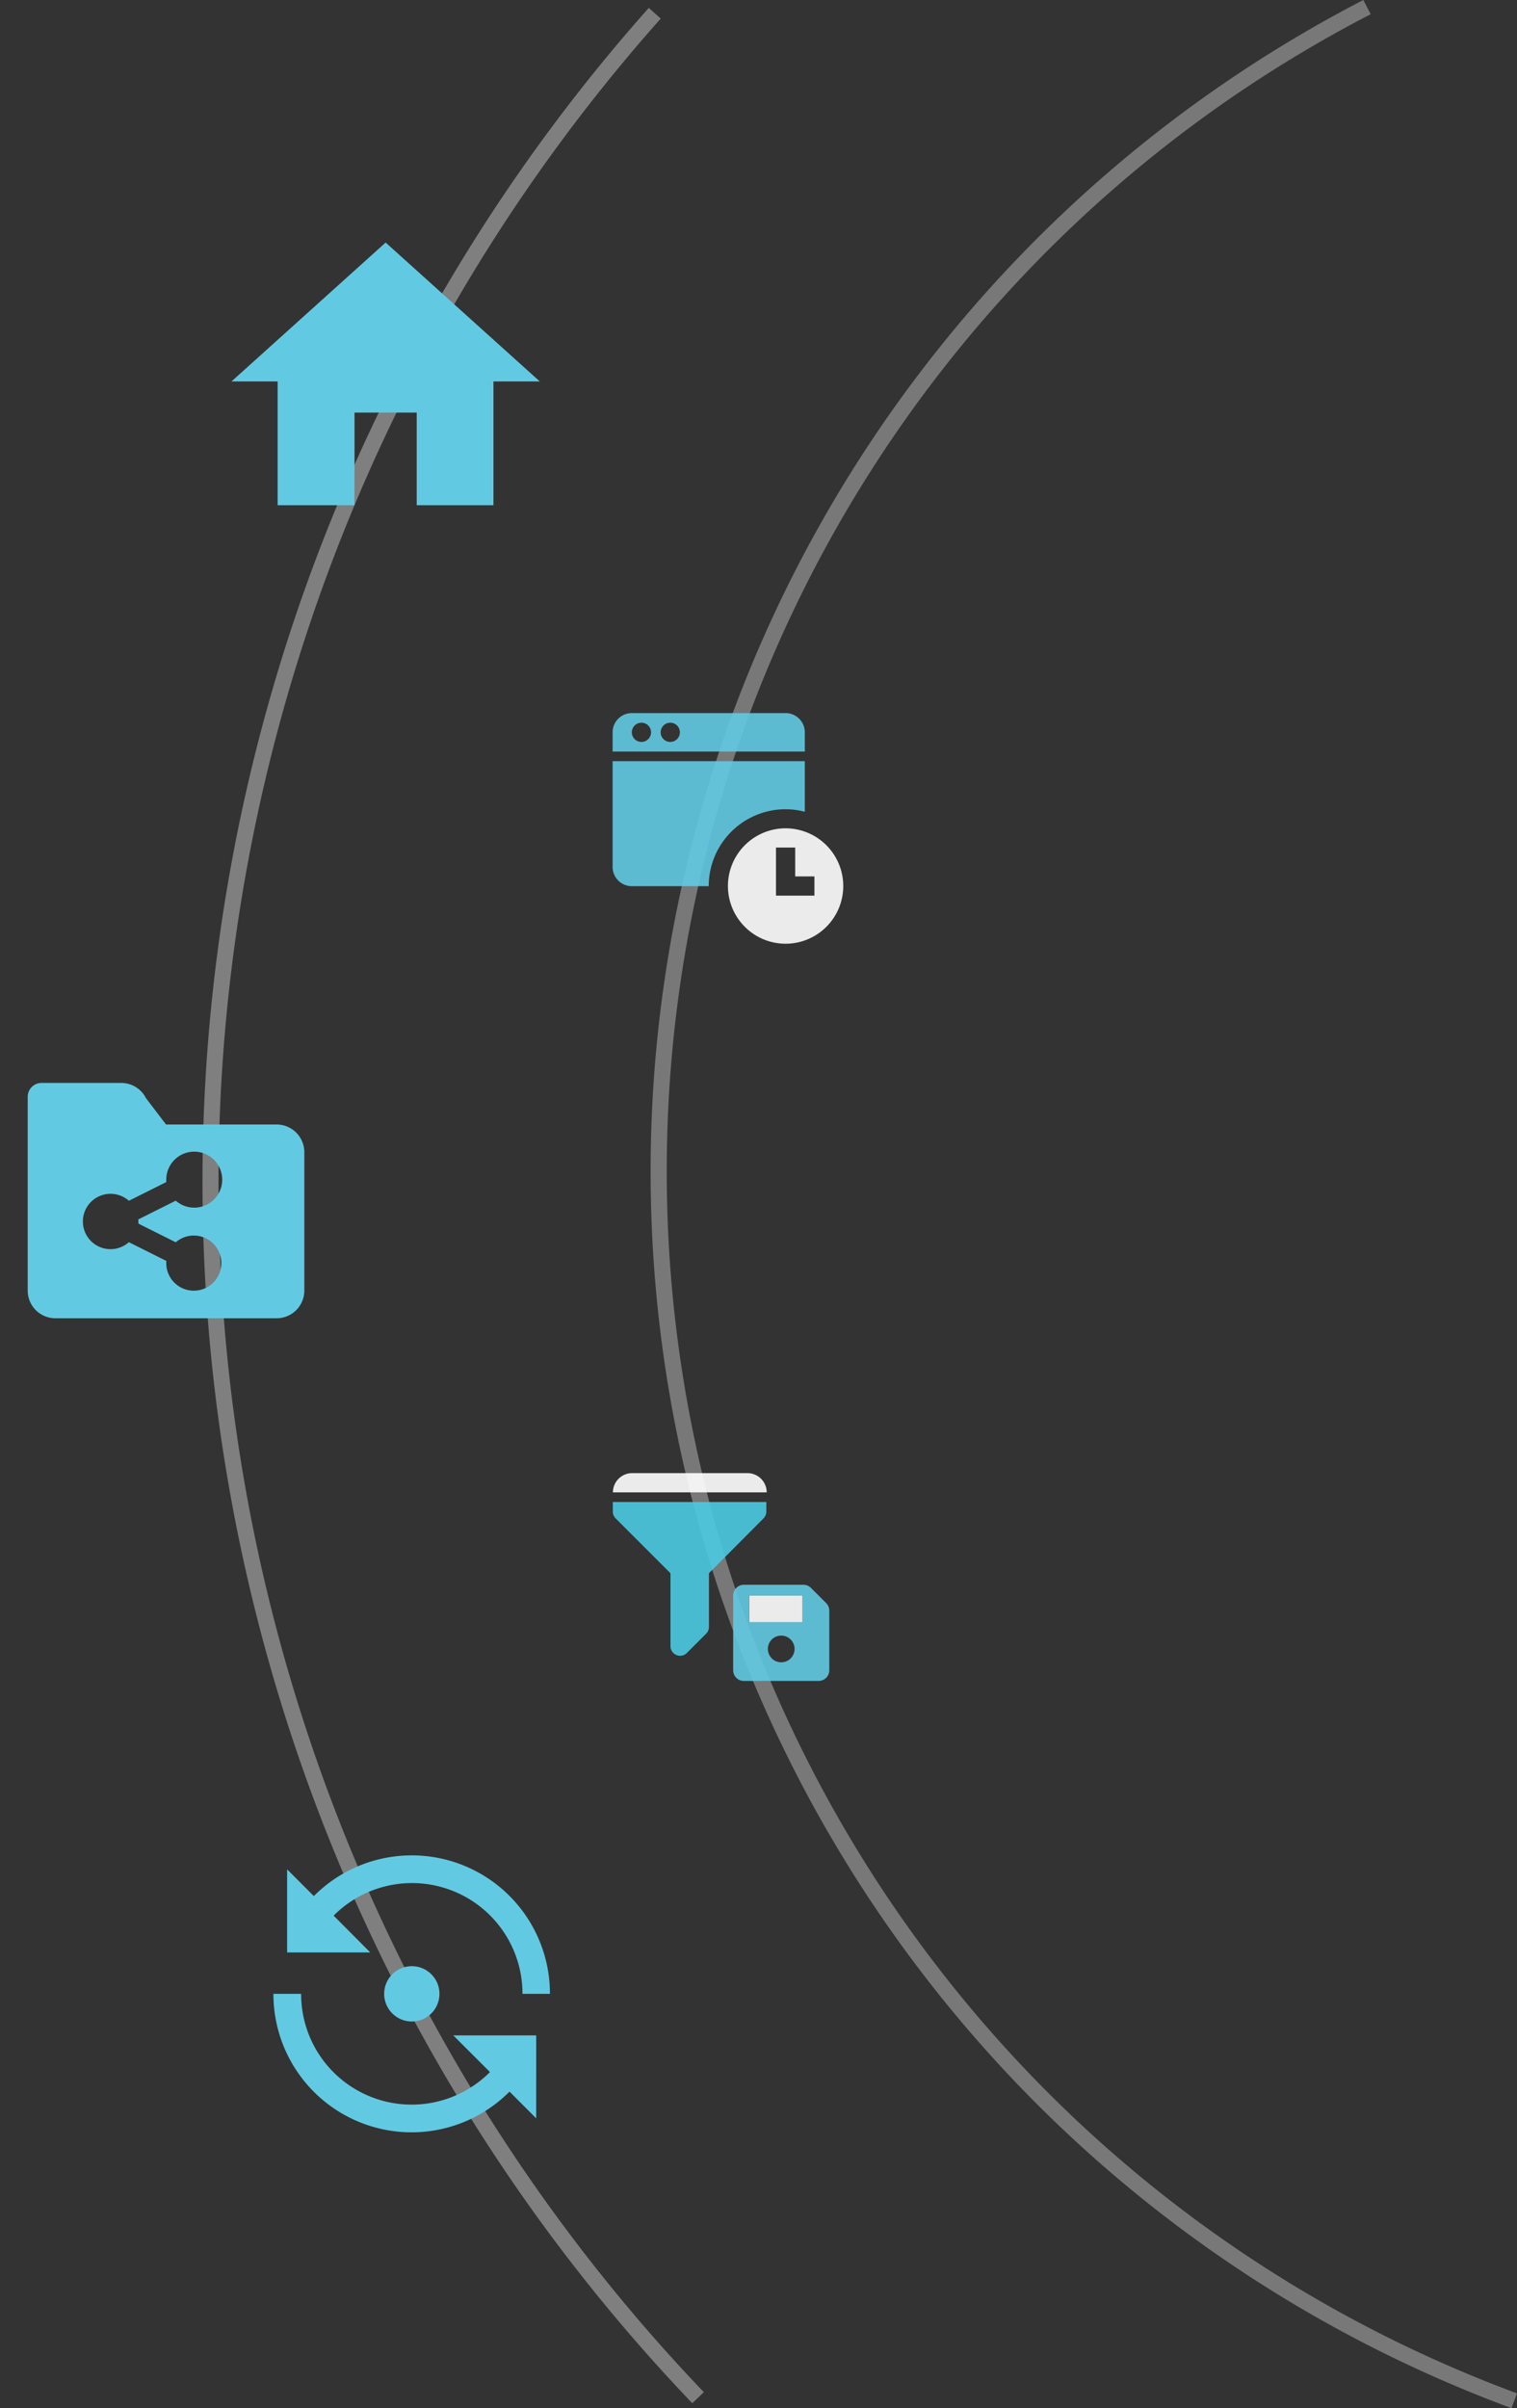 <svg xmlns="http://www.w3.org/2000/svg" viewBox="0 0 284.13 450.77"><rect x="0" y="0" width="284.13" height="450.77" fill="#333333" stroke="none"/><defs><style>.cls-1{isolation:isolate;}.cls-2{opacity:0.38;mix-blend-mode:soft-light;}.cls-3{fill:#fafafa;}.cls-4{opacity:0.35;}.cls-5{fill:none;}.cls-6{fill:#61cae2;}.cls-7{opacity:0.9;}.cls-8{fill:#fff;}.cls-9{fill:#4bcae2;}</style></defs><title>circle-left</title><g class="cls-1"><g id="Layer_2" data-name="Layer 2"><g id="Top_layer" data-name="Top layer"><g class="cls-2"><path class="cls-3" d="M129.66,449.85A330.71,330.71,0,0,1,121.51,1.48l2.24,2a327.71,327.71,0,0,0,8.08,444.3Z"/></g><g class="cls-4"><path class="cls-3" d="M283.09,450.77A246.82,246.82,0,0,1,255.35,0l1.38,2.66a243.72,243.72,0,0,0-131.85,216.6A243.84,243.84,0,0,0,284.13,448Z"/></g><g id="Frame_-_24px" data-name="Frame - 24px"><rect class="cls-5" x="46.03" y="342.12" width="62.2" height="62.2"/></g><g id="Filled_Icons" data-name="Filled Icons"><path class="cls-6" d="M62.49,358.58a20.7,20.7,0,0,1,35.37,14.64H103a25.88,25.88,0,0,0-44.22-18.3l-5-5v15.55H69.35Z"/><path class="cls-6" d="M91.77,387.86a20.7,20.7,0,0,1-35.37-14.64H51.21a25.88,25.88,0,0,0,44.22,18.3l5,5V381H84.9Z"/><circle class="cls-6" cx="77.13" cy="373.22" r="5.18"/></g><g id="Frame_-_24px-2" data-name="Frame - 24px"><rect class="cls-5" x="41.29" y="37.55" width="62.2" height="62.2"/></g><path class="cls-6" d="M66.4,94.57H52V71.4H43.36l28.87-26,28.87,26H92.42V94.57H78.05V77.23H66.4Z"/><g id="Frame_-_24px-3" data-name="Frame - 24px"><rect class="cls-5" y="192.35" width="62.2" height="62.2"/></g><g id="Filled_Icons-2" data-name="Filled Icons"><path class="cls-6" d="M51.83,210.49H31.1l-3.75-4.91a5.19,5.19,0,0,0-4.64-2.87H7.78a2.59,2.59,0,0,0-2.59,2.59v36.28a5.18,5.18,0,0,0,5.18,5.18H51.83A5.19,5.19,0,0,0,57,241.59V215.68A5.19,5.19,0,0,0,51.83,210.49ZM25.92,228.64c0,.14,0,.26,0,.4l7,3.5a5.16,5.16,0,1,1-1.78,3.88c0-.14,0-.26,0-.4l-7-3.5a5.18,5.18,0,1,1,0-7.75l7-3.5c0-.13,0-.26,0-.4a5.24,5.24,0,1,1,1.78,3.88l-7,3.5C25.89,228.37,25.92,228.5,25.92,228.64Z"/></g><g class="cls-7"><g id="Frame_-_24px-4" data-name="Frame - 24px"><rect class="cls-5" x="114.74" y="133.48" width="43.2" height="43.2"/></g><g id="Filled_Icons-3" data-name="Filled Icons"><path class="cls-6" d="M150.74,137.08a3.6,3.6,0,0,0-3.6-3.6h-28.8a3.6,3.6,0,0,0-3.6,3.6v3.6h36Zm-30.6,1.8a1.8,1.8,0,1,1,1.8-1.8A1.8,1.8,0,0,1,120.14,138.88Zm5.4,0a1.8,1.8,0,1,1,1.8-1.8A1.8,1.8,0,0,1,125.54,138.88Z"/><path class="cls-6" d="M147.14,151.48a14.49,14.49,0,0,1,3.6.47v-9.47h-36v19.8a3.6,3.6,0,0,0,3.6,3.6h14.4A14.4,14.4,0,0,1,147.14,151.48Z"/><path class="cls-8" d="M147.14,155.05a10.8,10.8,0,1,0,10.8,10.8A10.81,10.81,0,0,0,147.14,155.05Zm5.4,12.6h-7.2v-9h3.6v5.4h3.6Z"/></g></g><g class="cls-7"><g id="Frame_-_24px-5" data-name="Frame - 24px"><rect class="cls-5" x="114.78" y="275.75" width="43.2" height="43.2"/></g><g id="Filled_Icons-4" data-name="Filled Icons"><path class="cls-9" d="M114.78,281.15v1.8a1.79,1.79,0,0,0,.53,1.27l10.27,10.27v13.65a1.8,1.8,0,0,0,1.11,1.66,1.78,1.78,0,0,0,.69.14,1.8,1.8,0,0,0,1.27-.53l3.6-3.6a1.8,1.8,0,0,0,.53-1.27V294.49L143,284.22a1.79,1.79,0,0,0,.53-1.27v-1.8Z"/><path class="cls-8" d="M140,275.75h-21.6a3.6,3.6,0,0,0-3.6,3.6h28.8A3.6,3.6,0,0,0,140,275.75Z"/><g id="Filled_Icons-5" data-name="Filled Icons"><rect class="cls-8" x="140.32" y="298.66" width="10" height="5"/><path class="cls-6" d="M154.73,300.07l-2.83-2.83a2,2,0,0,0-1.41-.59H139.32a2,2,0,0,0-2,2v14a2,2,0,0,0,2,2h14a2,2,0,0,0,2-2V301.48A2,2,0,0,0,154.73,300.07Zm-8.41,11.09a2.5,2.5,0,1,1,2.5-2.5A2.5,2.5,0,0,1,146.32,311.16Zm4-7.5h-10v-5h10Z"/></g></g></g></g></g></g></svg>